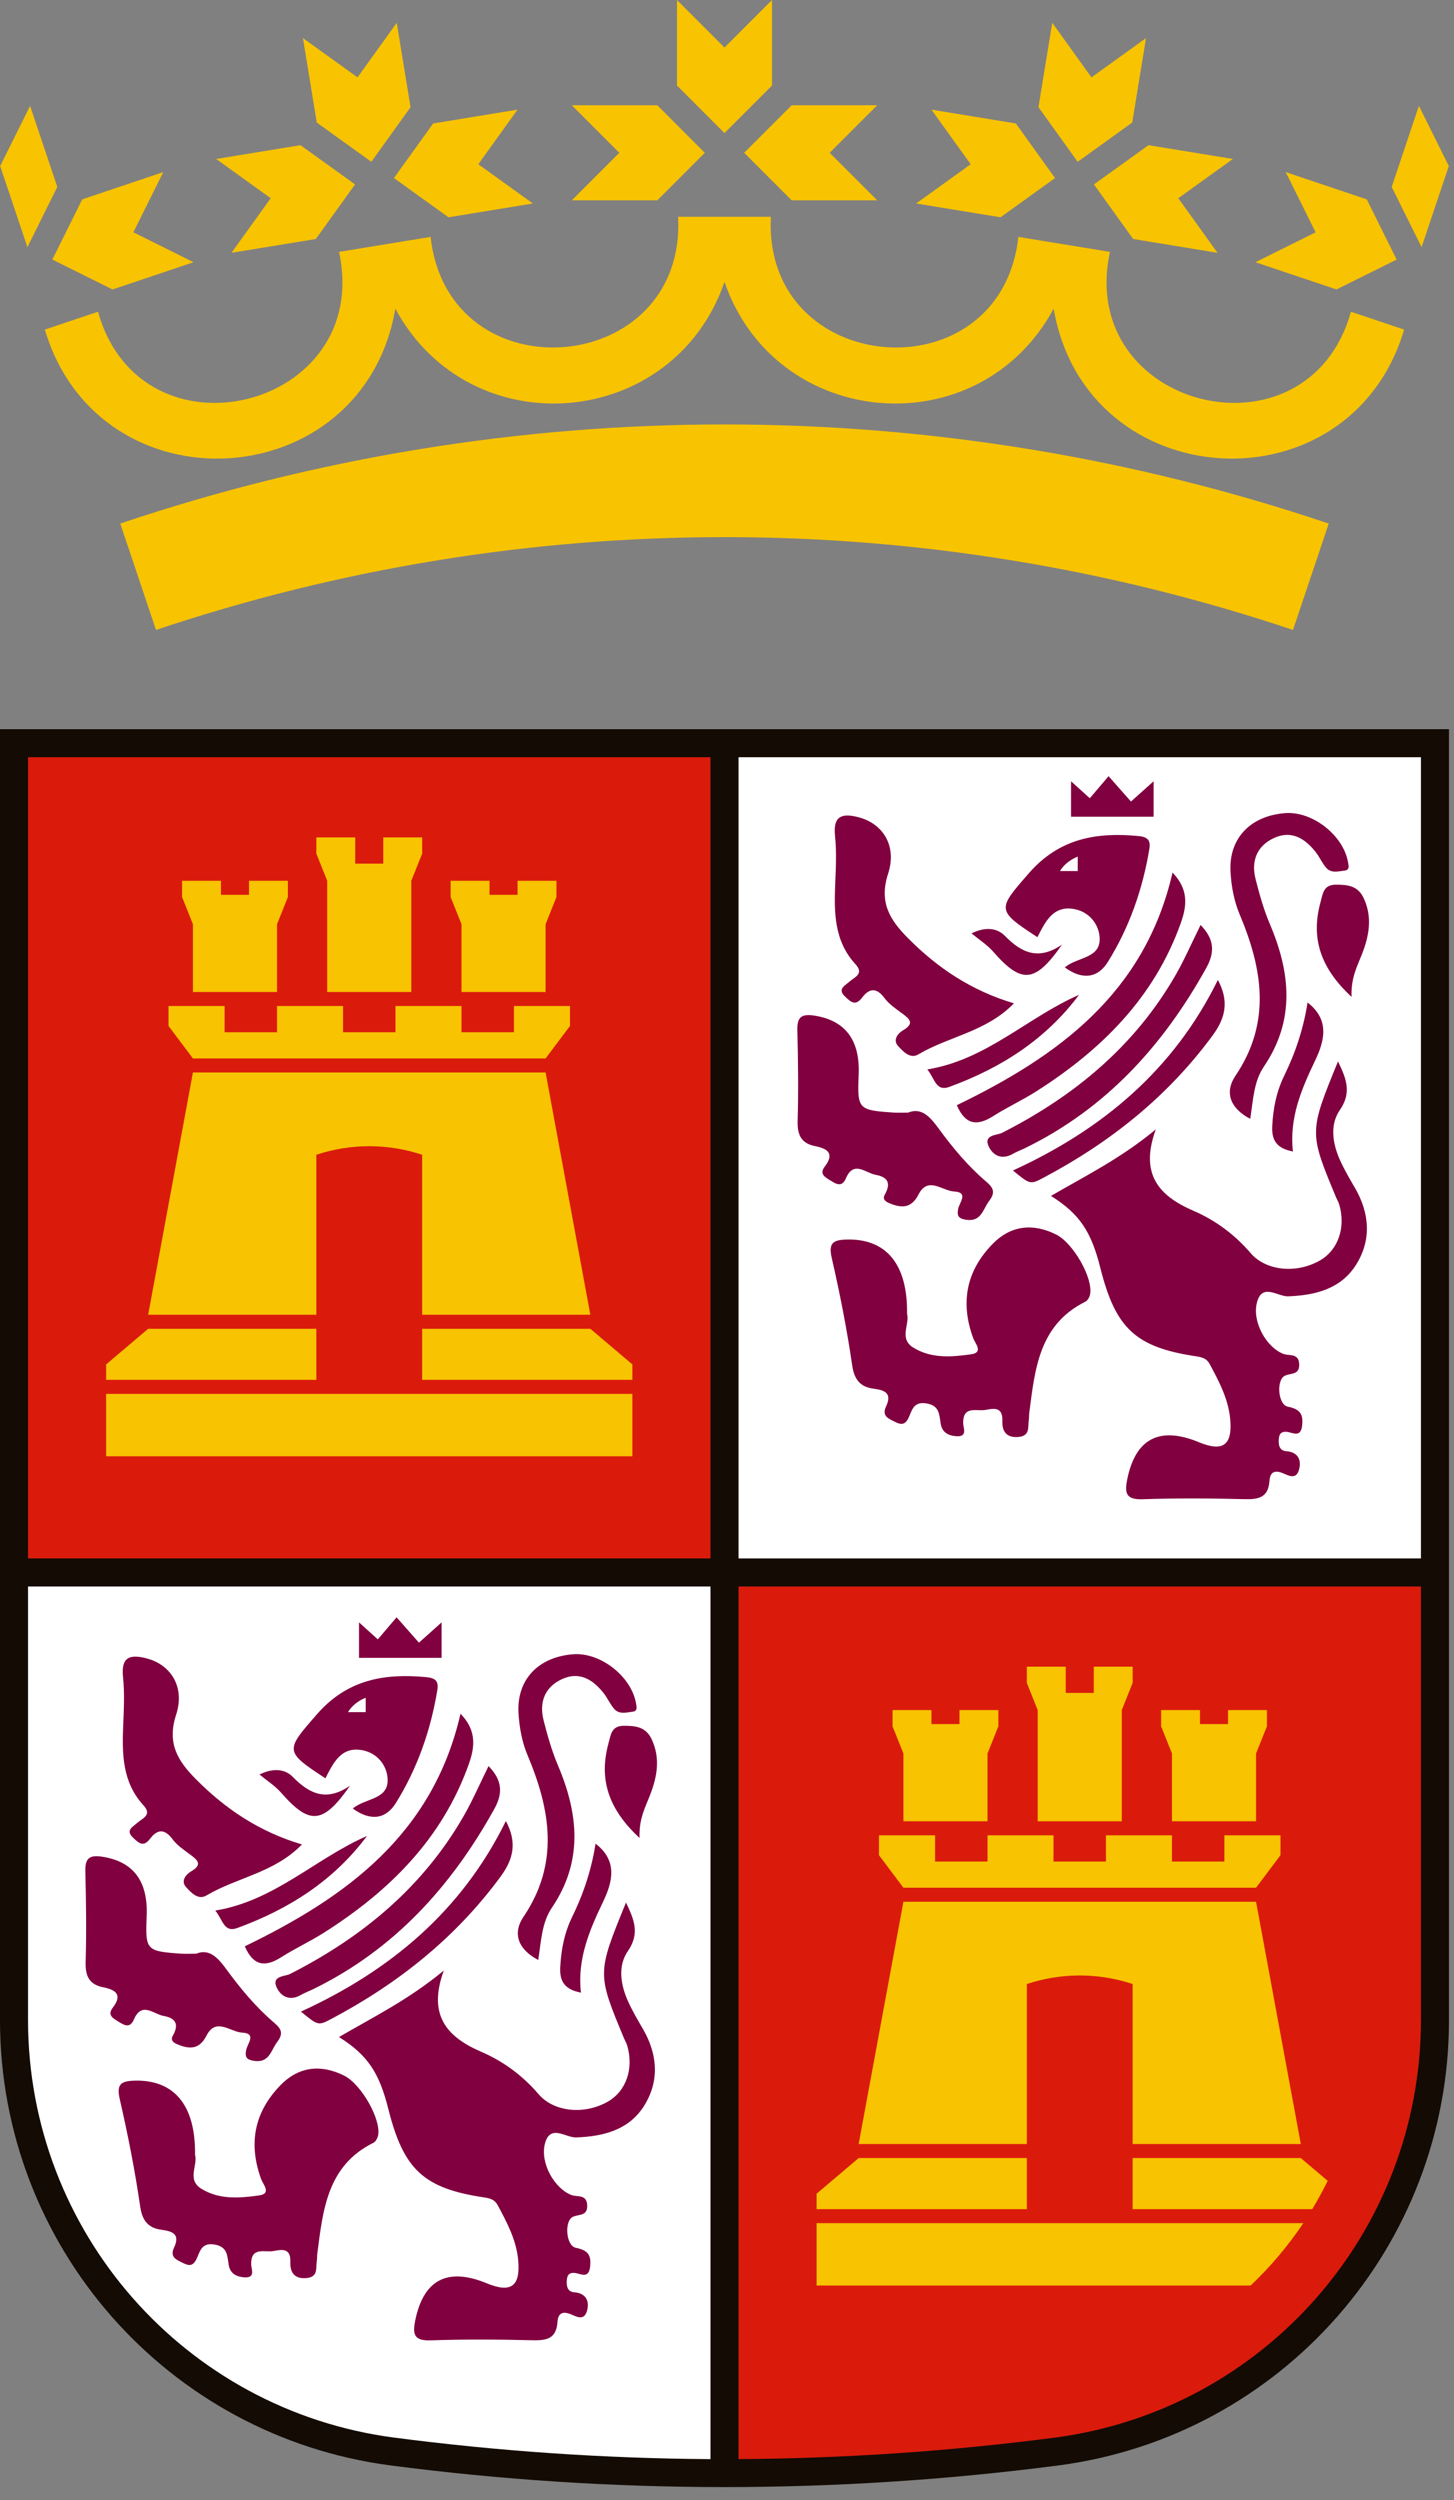 <?xml version="1.0" encoding="UTF-8" standalone="no"?><!DOCTYPE svg PUBLIC "-//W3C//DTD SVG 1.1//EN" "http://www.w3.org/Graphics/SVG/1.1/DTD/svg11.dtd"><svg width="100%" height="100%" viewBox="0 0 103 177" version="1.1" xmlns="http://www.w3.org/2000/svg" xmlns:xlink="http://www.w3.org/1999/xlink" xml:space="preserve" xmlns:serif="http://www.serif.com/" style="fill-rule:evenodd;clip-rule:evenodd;stroke-linejoin:round;stroke-miterlimit:2;"><rect x="0" y="0" width="103" height="177" fill="#808080" stroke="none"/><path d="M0,51.624l102.645,0l0,91.425c-0.018,15.955 -11.844,29.42 -27.663,31.499l-0.056,0.007c-15.696,2.037 -31.589,2.034 -47.285,-0.01c-15.816,-2.09 -27.631,-15.56 -27.641,-31.514l0,-91.407Z" style="fill:#130b04;"/><rect x="52.316" y="53.61" width="48.343" height="56.725" style="fill:#fff;"/><path d="M1.986,110.335l0,-56.725l48.344,0l0,56.725l-48.344,0Z" style="fill:#da1b0c;"/><path d="M1.986,143.037l0,-30.715l48.344,0l0,61.779l-0.033,0c-7.498,-0.049 -14.986,-0.559 -22.42,-1.529l0.027,0.004c-14.829,-1.957 -25.908,-14.586 -25.918,-29.544l0,0.005Z" style="fill:#fff;"/><path d="M74.669,172.586c-7.436,0.965 -14.922,1.471 -22.42,1.515l0.067,0l0,-61.779l48.343,0l0,30.715l-0.001,0.011c-0.016,14.959 -11.103,27.582 -25.934,29.53l-0.055,0.008Z" style="fill:#da1b0c;"/><path d="M29.137,70.232l-5.958,0l0,-7.873l-0.768,-1.92l0,-1.152l2.754,0l0,1.857l1.986,0l0,-1.857l2.755,0l0,1.152l-0.769,1.92l0,7.873Zm-13.485,-7.873l0,0.993l1.987,0l0,-0.993l2.754,0l0,1.152l-0.768,1.921l0,4.8l-5.958,0l0,-4.8l-0.768,-1.921l0,-1.152l2.753,0Zm21.011,0l0,0.993l-1.986,0l0,-0.993l-2.755,0l0,1.152l0.77,1.921l0,4.8l5.957,0l0,-4.8l0.768,-1.921l0,-1.152l-2.754,0Zm-22.996,13.57l24.982,0l3.17,17.153l-11.913,0l0,-11.328l-0.001,0.001c-2.433,-0.807 -5.062,-0.807 -7.494,0l0,-0.001l0,11.328l-11.915,0l3.171,-17.153Zm-6.149,20.67l2.978,-2.524l11.915,0l0,3.616l-14.893,0l0,-1.092Zm22.388,1.092l0,-3.616l11.913,0l2.979,2.524l0,1.092l-14.892,0Zm-22.388,0.993l37.28,0l0,4.417l-37.28,0l0,-4.417Zm12.107,-25.602l0,-1.857l4.676,0l0,1.857l3.714,0l0,-1.857l4.677,0l0,1.857l3.714,0l0,-1.857l3.972,0l0,1.41l-1.729,2.302l-24.982,0l-1.73,-2.302l0,-1.41l3.973,0l0,1.857l3.715,0Z" style="fill:#f8c300;"/><path d="M88.592,161.811l-30.745,0l0,-4.416l34.479,0l-0.005,0.007c-1.077,1.606 -2.33,3.088 -3.736,4.415l0.007,-0.006Zm4.367,-5.409l-12.724,0l0,-3.615l11.913,0l1.904,1.613l-0.005,0.008c-0.335,0.683 -0.7,1.35 -1.094,2.002l0.006,-0.008Zm-35.112,-1.091l2.979,-2.524l11.914,0l0,3.615l-14.893,0l0,-1.091Zm6.15,-20.671l24.981,0l3.17,17.153l-11.913,0l0,-11.327c-2.433,-0.808 -5.062,-0.808 -7.495,0l0,11.327l-11.914,0l3.171,-17.153Zm5.957,-2.847l0,-1.857l4.676,0l0,1.857l3.714,0l0,-1.857l4.677,0l0,1.857l3.714,0l0,-1.857l3.972,0l0,1.41l-1.729,2.301l-24.981,0l-1.73,-2.301l0,-1.41l3.973,0l0,1.857l3.714,0Zm9.512,-2.85l-5.957,0l0,-7.873l-0.769,-1.92l0,-1.152l2.755,0l0,1.857l1.986,0l0,-1.857l2.754,0l0,1.152l-0.769,1.92l0,7.873Zm-13.484,-7.873l0,0.993l1.986,0l0,-0.993l2.755,0l0,1.153l-0.769,1.919l0,4.801l-5.957,0l0,-4.801l-0.769,-1.919l0,-1.153l2.754,0Zm21.011,0l0,0.993l-1.986,0l0,-0.993l-2.755,0l0,1.153l0.769,1.919l0,4.801l5.957,0l0,-4.801l0.769,-1.919l0,-1.153l-2.754,0Z" style="fill:#f8c300;"/><path d="M56.083,14.183l-3.366,-3.366l3.366,-3.365l6.057,0l-3.366,3.365l3.366,3.366l-6.057,0Z" style="fill:#f8c300;"/><path d="M43.872,10.817l-3.367,3.366l6.057,0l3.366,-3.366l-3.366,-3.365l-6.057,0l3.367,3.365Z" style="fill:#f8c300;"/><path d="M54.688,6.056l-3.366,3.366l-3.365,-3.366l0,-6.056l3.365,3.365l3.366,-3.365l0,6.056Z" style="fill:#f8c300;"/><path d="M33.883,11.628l3.865,2.779l-5.977,0.977l-3.865,-2.778l2.778,-3.865l5.977,-0.978l-2.778,3.865Z" style="fill:#f8c300;"/><path d="M22.439,8.676l3.865,2.779l2.779,-3.865l-0.978,-5.978l-2.778,3.865l-3.866,-2.778l0.978,5.977Z" style="fill:#f8c300;"/><path d="M22.374,16.921l2.778,-3.865l-3.865,-2.778l-5.976,0.977l3.865,2.779l-2.779,3.865l5.977,-0.978Z" style="fill:#f8c300;"/><path d="M7.971,20.494l-4.263,-2.117l2.118,-4.263l5.741,-1.93l-2.118,4.263l4.263,2.118l-5.741,1.929Z" style="fill:#f8c300;"/><path d="M1.941,17.499l-1.929,-5.742l2.119,-4.262l1.929,5.74l-2.119,4.264Z" style="fill:#f8c300;"/><path d="M68.762,11.628l-3.865,2.779l5.977,0.977l3.865,-2.778l-2.778,-3.865l-5.978,-0.978l2.779,3.865Z" style="fill:#f8c300;"/><path d="M80.206,8.676l-3.864,2.779l-2.779,-3.865l0.978,-5.978l2.778,3.865l3.864,-2.778l-0.977,5.977Z" style="fill:#f8c300;"/><path d="M80.271,16.921l-2.778,-3.865l3.865,-2.778l5.977,0.977l-3.865,2.779l2.778,3.865l-5.977,-0.978Z" style="fill:#f8c300;"/><path d="M94.675,20.494l4.262,-2.117l-2.118,-4.263l-5.741,-1.93l2.118,4.263l-4.263,2.118l5.742,1.929Z" style="fill:#f8c300;"/><path d="M100.703,17.499l1.93,-5.741l-2.118,-4.263l-1.929,5.74l2.117,4.264Z" style="fill:#f8c300;"/><path d="M6.944,22.065c3.055,10.974 19.494,6.9 17.073,-4.23l0,-0.002l6.487,-1.061l0,-0.003c1.244,11.322 18.125,9.955 17.532,-1.419l0,-0.002l6.574,0c-0.596,11.372 16.278,12.746 17.53,1.427l0.001,-0.003l6.488,1.061c-2.424,11.126 14.008,15.207 17.07,4.238l0.001,-0.002l3.769,1.266l-0.001,0.005c-3.862,12.946 -22.537,11.828 -24.828,-1.486l-0.003,0.006c-5.287,9.792 -19.683,8.619 -23.315,-1.901l-0.001,0.008c-3.638,10.517 -18.034,11.682 -23.316,1.887l0,0.007c-2.299,13.313 -20.974,14.421 -24.829,1.472l0.001,0.002l3.768,-1.266l-0.001,-0.004Z" style="fill:#f8c300;"/><path d="M91.595,44.599l2.531,-7.531c-27.765,-9.357 -57.843,-9.357 -85.608,-0.001l2.532,7.532c26.137,-8.762 54.408,-8.762 80.545,0Z" style="fill:#f8c300;"/><path d="M94.931,82.15c-0.532,-1.178 -0.746,-2.505 -0.017,-3.564c0.882,-1.279 0.42,-2.274 -0.13,-3.441c-2.056,5.024 -2.056,5.024 -0.125,9.655c0.065,0.155 0.158,0.302 0.206,0.462c0.488,1.637 -0.071,3.245 -1.378,3.986c-1.674,0.948 -3.821,0.721 -4.893,-0.53c-1.12,-1.305 -2.491,-2.325 -4.038,-2.991c-2.471,-1.064 -3.833,-2.6 -2.681,-5.767c-2.484,2.058 -4.977,3.285 -7.425,4.709c2.019,1.269 2.843,2.496 3.497,5.095c1.08,4.293 2.498,5.617 6.78,6.26c0.423,0.064 0.75,0.149 0.959,0.537c0.668,1.239 1.334,2.488 1.461,3.92c0.164,1.848 -0.518,2.328 -2.231,1.621c-2.789,-1.15 -4.489,-0.241 -5.068,2.651c-0.197,0.983 -0.065,1.43 1.103,1.39c2.418,-0.083 4.842,-0.064 7.261,-0.005c0.985,0.024 1.636,-0.149 1.713,-1.279c0.026,-0.379 0.152,-0.79 0.746,-0.632c0.474,0.128 1.126,0.681 1.358,-0.207c0.166,-0.635 -0.052,-1.212 -0.915,-1.279c-0.505,-0.039 -0.561,-0.473 -0.521,-0.897c0.03,-0.318 0.161,-0.5 0.526,-0.477c0.429,0.028 1.018,0.474 1.122,-0.44c0.091,-0.808 -0.143,-1.164 -1.015,-1.337c-0.702,-0.139 -0.834,-1.918 -0.193,-2.198c0.439,-0.192 1.029,-0.042 1,-0.809c-0.029,-0.8 -0.702,-0.57 -1.119,-0.73c-1.191,-0.455 -2.218,-2.239 -1.879,-3.614c0.356,-1.448 1.484,-0.435 2.211,-0.461c1.971,-0.071 3.762,-0.543 4.83,-2.257c1.091,-1.751 0.946,-3.644 -0.106,-5.444c-0.368,-0.63 -0.739,-1.263 -1.039,-1.927Zm-20.105,5.257c-1.67,-0.84 -3.238,-0.633 -4.491,0.642c-1.888,1.921 -2.318,4.157 -1.398,6.68c0.14,0.387 0.752,1.026 -0.142,1.152c-1.384,0.196 -2.829,0.317 -4.106,-0.479c-1.031,-0.643 -0.225,-1.669 -0.434,-2.388c0.047,-3.526 -1.488,-5.343 -4.303,-5.256c-0.918,0.028 -1.278,0.232 -1.035,1.292c0.578,2.518 1.08,5.06 1.451,7.616c0.149,1.035 0.592,1.532 1.524,1.651c0.817,0.105 1.309,0.336 0.872,1.264c-0.325,0.692 0.209,0.87 0.662,1.096c0.399,0.2 0.683,0.213 0.927,-0.281c0.246,-0.5 0.326,-1.19 1.262,-1.04c0.959,0.152 0.915,0.803 1.026,1.456c0.101,0.595 0.525,0.823 1.083,0.868c0.854,0.068 0.507,-0.587 0.505,-0.932c-0.007,-1.261 0.952,-0.814 1.577,-0.929c0.622,-0.114 1.235,-0.226 1.2,0.789c-0.022,0.663 0.229,1.187 1.101,1.129c0.89,-0.059 0.695,-0.707 0.774,-1.222c0.025,-0.167 0.011,-0.338 0.033,-0.506c0.401,-3.084 0.688,-6.224 3.977,-7.854c0.162,-0.08 0.295,-0.333 0.331,-0.527c0.216,-1.152 -1.2,-3.62 -2.396,-4.221Zm-14.903,-3.984c0.559,-1.292 1.385,-0.376 2.111,-0.246c0.876,0.156 1.093,0.608 0.644,1.399c-0.178,0.314 0.027,0.488 0.332,0.613c0.865,0.354 1.551,0.372 2.059,-0.626c0.667,-1.308 1.69,-0.248 2.521,-0.207c1.053,0.051 0.366,0.793 0.284,1.231c-0.096,0.504 0.028,0.687 0.553,0.768c1.098,0.171 1.197,-0.745 1.648,-1.34c0.459,-0.604 0.29,-0.928 -0.22,-1.363c-1.29,-1.098 -2.371,-2.4 -3.368,-3.762c-0.602,-0.821 -1.206,-1.504 -2.157,-1.12c-0.476,0 -0.758,0.016 -1.038,-0.003c-2.505,-0.167 -2.569,-0.238 -2.464,-2.673c0.106,-2.484 -0.969,-3.86 -3.153,-4.193c-0.916,-0.139 -1.213,0.121 -1.191,1.034c0.052,2.136 0.081,4.275 0.02,6.41c-0.027,0.989 0.228,1.598 1.25,1.802c0.833,0.167 1.401,0.499 0.675,1.44c-0.421,0.544 0.032,0.76 0.421,1.005c0.421,0.265 0.801,0.461 1.073,-0.169Zm11.834,-0.555c1.201,0.985 1.216,1.014 2.149,0.52c4.72,-2.5 8.806,-5.739 11.996,-10.082c0.923,-1.258 1.173,-2.426 0.371,-3.929c-3.124,6.361 -8.179,10.591 -14.516,13.491Zm-0.766,-2.668c-0.372,0.19 -1.359,0.125 -0.941,0.987c0.314,0.647 0.948,0.937 1.702,0.504c0.29,-0.167 0.61,-0.283 0.911,-0.431c5.702,-2.797 9.742,-7.25 12.786,-12.729c0.641,-1.153 0.554,-2.061 -0.402,-3.044c-0.628,1.267 -1.138,2.454 -1.78,3.566c-2.898,5.022 -7.161,8.548 -12.276,11.147Zm21.636,-9.223c-0.295,1.877 -0.865,3.566 -1.655,5.182c-0.551,1.125 -0.783,2.311 -0.848,3.562c-0.053,1.021 0.326,1.586 1.466,1.803c-0.267,-2.366 0.592,-4.393 1.57,-6.434c0.648,-1.354 1.076,-2.875 -0.533,-4.113Zm-24.847,7.269c0.609,1.411 1.453,1.486 2.574,0.774c0.994,-0.631 2.073,-1.128 3.067,-1.76c4.611,-2.937 8.347,-6.63 10.229,-11.921c0.439,-1.233 0.549,-2.38 -0.589,-3.562c-1.967,8.568 -8.133,13.01 -15.281,16.469Zm20.786,0.969c0.209,-1.381 0.258,-2.658 0.963,-3.697c2.23,-3.289 1.893,-6.645 0.429,-10.09c-0.435,-1.025 -0.742,-2.114 -1.017,-3.197c-0.331,-1.307 0.12,-2.383 1.361,-2.925c1.22,-0.534 2.171,0.08 2.918,1.043c0.273,0.353 0.451,0.786 0.749,1.112c0.343,0.375 0.847,0.226 1.276,0.177c0.38,-0.045 0.295,-0.339 0.238,-0.64c-0.354,-1.89 -2.533,-3.582 -4.453,-3.43c-2.467,0.196 -4.006,1.802 -3.861,4.187c0.06,0.993 0.248,2.031 0.631,2.942c1.638,3.886 2.282,7.672 -0.287,11.474c-0.759,1.123 -0.424,2.264 1.053,3.044Zm-22.877,-3.5c0.55,0.671 0.602,1.586 1.57,1.232c3.627,-1.329 6.8,-3.328 9.177,-6.513c-3.648,1.592 -6.549,4.597 -10.747,5.281Zm-6.522,-13.165c-0.085,2.05 -0.081,4.062 1.429,5.708c0.649,0.707 -0.073,0.919 -0.457,1.267c-0.302,0.274 -0.83,0.504 -0.275,1.029c0.389,0.369 0.723,0.711 1.205,0.076c0.506,-0.668 1.02,-0.732 1.586,0.029c0.327,0.44 0.82,0.768 1.27,1.102c0.527,0.39 0.867,0.701 0.052,1.179c-0.376,0.22 -0.752,0.689 -0.354,1.119c0.349,0.378 0.847,0.938 1.437,0.588c2.157,-1.279 4.814,-1.599 6.767,-3.612c-3.023,-0.901 -5.412,-2.506 -7.512,-4.622c-1.303,-1.312 -2.056,-2.551 -1.4,-4.566c0.641,-1.969 -0.379,-3.535 -2.078,-3.982c-1.137,-0.299 -1.839,-0.156 -1.685,1.31c0.118,1.114 0.062,2.251 0.015,3.375Zm34.377,1.319c-0.689,2.523 -0.036,4.637 2.198,6.706c-0.054,-1.36 0.418,-2.191 0.758,-3.072c0.495,-1.285 0.726,-2.589 0.098,-3.924c-0.413,-0.878 -1.142,-0.947 -1.971,-0.946c-0.878,0.001 -0.921,0.642 -1.083,1.236Zm-20.054,2.482c0.563,-1.104 1.131,-2.31 2.685,-1.974c0.962,0.207 1.615,0.993 1.713,1.896c0.175,1.622 -1.566,1.447 -2.456,2.219c1.219,0.891 2.319,0.784 3.052,-0.396c1.523,-2.449 2.464,-5.145 2.935,-7.997c0.103,-0.63 -0.13,-0.85 -0.807,-0.913c-2.982,-0.277 -5.589,0.186 -7.723,2.632c-2.236,2.563 -2.334,2.617 0.601,4.533Zm-3.137,1.022c2.009,2.29 2.959,2.254 4.879,-0.497c-1.654,1.137 -2.861,0.595 -4.052,-0.624c-0.62,-0.634 -1.526,-0.588 -2.357,-0.169c0.523,0.435 1.1,0.799 1.53,1.29Zm5.991,-6.724l0,1.018l-1.255,0c0.447,-0.744 1.255,-1.018 1.255,-1.018Zm5.377,-5.338l-1.605,1.437l-1.585,-1.796l-1.33,1.563l-1.33,-1.204l0,2.513l5.85,0l0,-2.513Z" style="fill:#81003f;"/><path d="M44.494,141.7c-0.532,-1.179 -0.747,-2.505 -0.017,-3.564c0.881,-1.279 0.419,-2.275 -0.131,-3.441c-2.055,5.024 -2.055,5.024 -0.124,9.654c0.065,0.156 0.157,0.302 0.205,0.463c0.488,1.636 -0.07,3.244 -1.378,3.985c-1.673,0.949 -3.821,0.721 -4.893,-0.529c-1.119,-1.306 -2.49,-2.326 -4.038,-2.992c-2.471,-1.063 -3.833,-2.599 -2.68,-5.766c-2.485,2.058 -4.977,3.285 -7.425,4.709c2.019,1.268 2.842,2.495 3.496,5.094c1.081,4.294 2.499,5.617 6.781,6.26c0.422,0.064 0.75,0.149 0.959,0.537c0.668,1.24 1.333,2.488 1.46,3.92c0.164,1.849 -0.518,2.329 -2.231,1.622c-2.789,-1.151 -4.488,-0.242 -5.067,2.651c-0.197,0.983 -0.066,1.43 1.102,1.39c2.418,-0.083 4.842,-0.065 7.261,-0.006c0.985,0.024 1.637,-0.149 1.714,-1.279c0.026,-0.379 0.151,-0.79 0.745,-0.631c0.474,0.127 1.127,0.68 1.359,-0.208c0.166,-0.634 -0.053,-1.212 -0.915,-1.279c-0.505,-0.039 -0.561,-0.473 -0.522,-0.897c0.03,-0.317 0.161,-0.5 0.527,-0.476c0.429,0.027 1.018,0.474 1.121,-0.44c0.092,-0.809 -0.143,-1.165 -1.014,-1.337c-0.703,-0.14 -0.834,-1.919 -0.193,-2.199c0.439,-0.191 1.028,-0.042 1,-0.809c-0.03,-0.8 -0.702,-0.57 -1.119,-0.729c-1.191,-0.456 -2.219,-2.24 -1.88,-3.615c0.357,-1.447 1.485,-0.435 2.211,-0.461c1.971,-0.071 3.763,-0.543 4.83,-2.256c1.092,-1.752 0.946,-3.644 -0.105,-5.444c-0.369,-0.63 -0.739,-1.264 -1.039,-1.927Zm-20.106,5.256c-1.669,-0.839 -3.237,-0.633 -4.49,0.642c-1.888,1.921 -2.318,4.157 -1.399,6.681c0.141,0.386 0.752,1.026 -0.141,1.152c-1.385,0.195 -2.829,0.317 -4.107,-0.48c-1.031,-0.643 -0.224,-1.668 -0.434,-2.387c0.047,-3.526 -1.487,-5.343 -4.303,-5.257c-0.917,0.029 -1.278,0.232 -1.034,1.293c0.577,2.518 1.08,5.06 1.45,7.615c0.15,1.035 0.593,1.532 1.524,1.652c0.818,0.105 1.309,0.335 0.873,1.264c-0.326,0.692 0.208,0.869 0.662,1.096c0.399,0.2 0.683,0.212 0.926,-0.282c0.246,-0.5 0.327,-1.189 1.263,-1.04c0.958,0.153 0.914,0.804 1.026,1.456c0.101,0.595 0.525,0.824 1.083,0.869c0.854,0.068 0.506,-0.587 0.504,-0.932c-0.006,-1.261 0.952,-0.815 1.578,-0.929c0.622,-0.115 1.235,-0.227 1.2,0.788c-0.023,0.663 0.229,1.187 1.1,1.129c0.891,-0.059 0.695,-0.707 0.774,-1.222c0.026,-0.166 0.011,-0.338 0.033,-0.505c0.402,-3.084 0.688,-6.225 3.978,-7.855c0.161,-0.079 0.294,-0.333 0.331,-0.526c0.216,-1.153 -1.201,-3.621 -2.397,-4.222Zm-14.902,-3.983c0.559,-1.292 1.384,-0.377 2.11,-0.247c0.876,0.156 1.093,0.609 0.645,1.399c-0.178,0.314 0.026,0.488 0.331,0.613c0.866,0.354 1.551,0.373 2.06,-0.626c0.667,-1.308 1.689,-0.247 2.521,-0.207c1.053,0.051 0.366,0.794 0.283,1.232c-0.095,0.503 0.029,0.686 0.553,0.767c1.099,0.171 1.198,-0.745 1.649,-1.339c0.459,-0.604 0.29,-0.929 -0.221,-1.363c-1.29,-1.098 -2.37,-2.401 -3.368,-3.763c-0.602,-0.821 -1.205,-1.504 -2.156,-1.12c-0.477,0 -0.759,0.016 -1.039,-0.002c-2.504,-0.168 -2.568,-0.239 -2.464,-2.674c0.106,-2.484 -0.968,-3.86 -3.152,-4.192c-0.916,-0.14 -1.214,0.12 -1.192,1.033c0.052,2.136 0.081,4.275 0.021,6.411c-0.028,0.988 0.227,1.598 1.25,1.802c0.833,0.166 1.401,0.498 0.674,1.439c-0.42,0.545 0.033,0.76 0.421,1.005c0.422,0.265 0.801,0.461 1.074,-0.168Zm11.833,-0.555c1.201,0.985 1.216,1.013 2.15,0.519c4.719,-2.5 8.806,-5.739 11.995,-10.082c0.923,-1.257 1.173,-2.425 0.372,-3.929c-3.125,6.361 -8.18,10.591 -14.517,13.492Zm-0.765,-2.668c-0.372,0.189 -1.359,0.124 -0.941,0.987c0.313,0.646 0.948,0.936 1.701,0.503c0.29,-0.167 0.61,-0.282 0.911,-0.43c5.703,-2.797 9.742,-7.251 12.787,-12.73c0.641,-1.153 0.553,-2.06 -0.403,-3.044c-0.627,1.267 -1.137,2.455 -1.779,3.566c-2.898,5.023 -7.162,8.548 -12.276,11.148Zm21.635,-9.224c-0.295,1.878 -0.864,3.566 -1.655,5.182c-0.55,1.126 -0.783,2.312 -0.848,3.563c-0.053,1.021 0.327,1.585 1.467,1.803c-0.268,-2.367 0.591,-4.394 1.569,-6.435c0.649,-1.353 1.076,-2.875 -0.533,-4.113Zm-24.847,7.269c0.609,1.411 1.454,1.486 2.574,0.775c0.994,-0.631 2.074,-1.128 3.067,-1.761c4.612,-2.936 8.348,-6.63 10.229,-11.92c0.439,-1.234 0.55,-2.381 -0.589,-3.563c-1.966,8.568 -8.132,13.01 -15.281,16.469Zm20.787,0.969c0.208,-1.381 0.258,-2.658 0.962,-3.696c2.23,-3.29 1.893,-6.646 0.43,-10.091c-0.436,-1.025 -0.742,-2.114 -1.017,-3.196c-0.332,-1.308 0.12,-2.383 1.36,-2.926c1.22,-0.533 2.172,0.08 2.918,1.044c0.274,0.352 0.451,0.786 0.75,1.111c0.343,0.375 0.847,0.227 1.275,0.177c0.381,-0.044 0.295,-0.338 0.239,-0.64c-0.354,-1.889 -2.534,-3.582 -4.453,-3.429c-2.468,0.196 -4.006,1.802 -3.862,4.187c0.061,0.993 0.248,2.031 0.632,2.941c1.638,3.886 2.282,7.673 -0.288,11.475c-0.758,1.122 -0.424,2.263 1.054,3.043Zm-22.878,-3.5c0.55,0.671 0.603,1.586 1.57,1.232c3.627,-1.329 6.801,-3.327 9.177,-6.513c-3.648,1.592 -6.548,4.597 -10.747,5.281Zm-6.521,-13.165c-0.086,2.051 -0.082,4.063 1.429,5.708c0.649,0.708 -0.073,0.92 -0.457,1.267c-0.303,0.275 -0.83,0.504 -0.276,1.03c0.389,0.368 0.724,0.71 1.205,0.075c0.506,-0.668 1.02,-0.731 1.587,0.03c0.327,0.44 0.819,0.767 1.269,1.101c0.527,0.391 0.867,0.702 0.053,1.179c-0.377,0.221 -0.753,0.689 -0.355,1.119c0.35,0.379 0.847,0.939 1.437,0.589c2.158,-1.28 4.814,-1.6 6.767,-3.613c-3.022,-0.901 -5.411,-2.505 -7.511,-4.621c-1.303,-1.313 -2.057,-2.552 -1.401,-4.566c0.642,-1.969 -0.379,-3.536 -2.078,-3.983c-1.136,-0.299 -1.839,-0.156 -1.684,1.311c0.117,1.113 0.062,2.25 0.015,3.374Zm34.376,1.319c-0.689,2.524 -0.036,4.638 2.199,6.706c-0.054,-1.359 0.418,-2.191 0.757,-3.071c0.496,-1.286 0.726,-2.59 0.098,-3.924c-0.413,-0.878 -1.141,-0.948 -1.97,-0.947c-0.879,0.001 -0.922,0.642 -1.084,1.236Zm-20.053,2.483c0.563,-1.105 1.13,-2.31 2.684,-1.975c0.962,0.208 1.615,0.993 1.713,1.897c0.175,1.622 -1.566,1.446 -2.456,2.218c1.22,0.891 2.319,0.784 3.052,-0.396c1.523,-2.449 2.465,-5.145 2.935,-7.997c0.103,-0.629 -0.129,-0.849 -0.807,-0.912c-2.981,-0.278 -5.589,0.186 -7.723,2.632c-2.235,2.563 -2.334,2.616 0.602,4.533Zm-3.138,1.021c2.009,2.29 2.96,2.255 4.879,-0.496c-1.654,1.136 -2.861,0.595 -4.052,-0.624c-0.619,-0.634 -1.526,-0.589 -2.357,-0.169c0.524,0.435 1.1,0.798 1.53,1.289Zm5.991,-6.724l0,1.018l-1.254,0c0.447,-0.743 1.254,-1.018 1.254,-1.018Zm5.377,-5.337l-1.605,1.436l-1.584,-1.795l-1.331,1.563l-1.33,-1.204l0,2.513l5.85,0l0,-2.513Z" style="fill:#81003f;"/></svg>